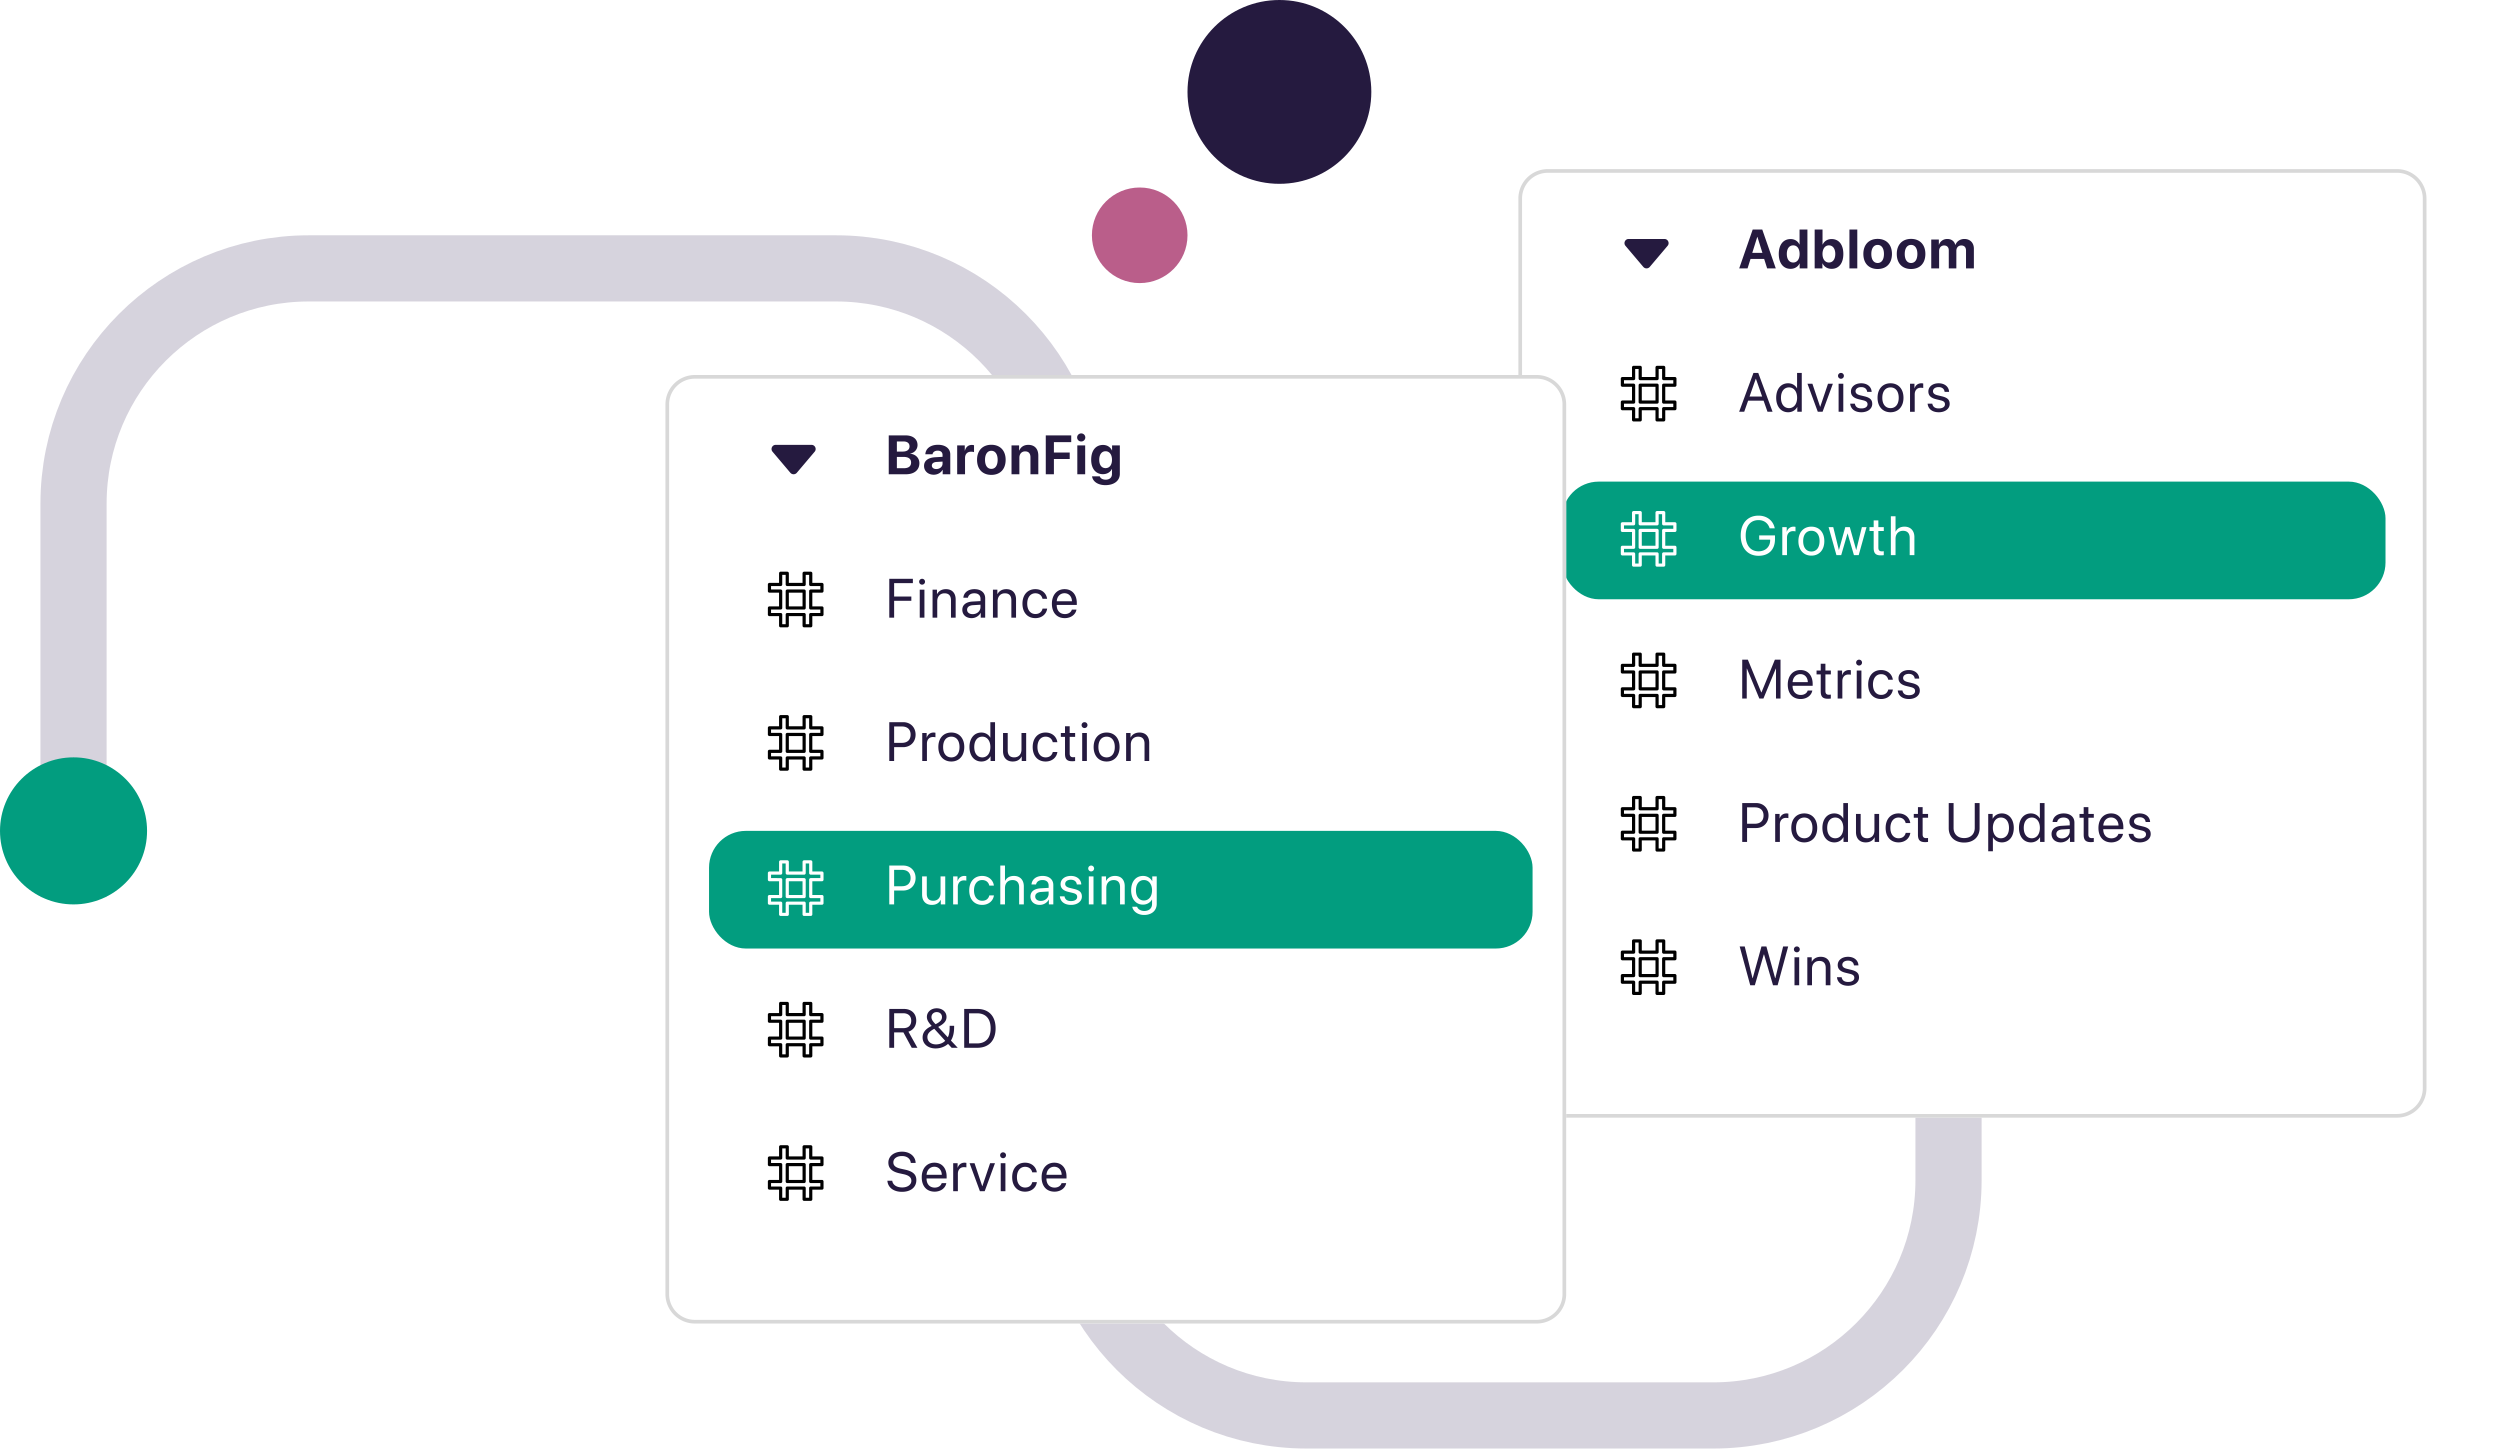 <svg fill="none" xmlns="http://www.w3.org/2000/svg" viewBox="0 0 680 394">
  <path d="M20 244.016V137c0-35.346 28.654-64 64-64h143.385c35.346 0 64 28.654 64 64v184c0 35.346 28.653 64 64 64H466c35.346 0 64-28.654 64-64V73" stroke="#D6D3DD" stroke-width="18"/>
  <circle cx="20" cy="226" r="20" fill="#029D7F"/>
  <g filter="url(#K56-3J_dka)">
    <path fill-rule="evenodd" clip-rule="evenodd" d="M413 44a8 8 0 018-8h231a8 8 0 018 8v242a8 8 0 01-8 8H421a8 8 0 01-8-8V44z" fill="#fff"/>
    <path d="M421 36.5h231a7.5 7.5 0 017.5 7.5v242a7.5 7.5 0 01-7.5 7.5H421a7.5 7.5 0 01-7.5-7.5V44a7.5 7.5 0 017.5-7.5z" stroke="#D8D8D8"/>
  </g>
  <path d="M448.729 72.604l4.862-5.744c.619-.729.101-1.86-.871-1.86h-9.723c-.96 0-1.49 1.118-.871 1.86l4.861 5.744a1.156 1.156 0 001.742 0zM480.66 73h2.351l-3.677-10.569h-2.6L473.064 73h2.271l.806-2.564h3.713L480.66 73zm-2.688-8.547h.051l1.355 4.328h-2.761l1.355-4.328zm9.053 8.671c1.158 0 2.066-.607 2.447-1.472h.036V73h2.11V62.431h-2.139v4.065h-.044c-.381-.871-1.26-1.472-2.395-1.472-1.97 0-3.215 1.545-3.215 4.036 0 2.512 1.238 4.064 3.2 4.064zm.726-6.386c1.062 0 1.743.908 1.743 2.336 0 1.436-.681 2.33-1.743 2.33-1.077 0-1.736-.887-1.736-2.33 0-1.435.659-2.336 1.736-2.336zm10.452 6.386c1.978 0 3.186-1.523 3.186-4.05 0-2.534-1.215-4.05-3.193-4.05-1.121 0-1.992.557-2.424 1.487h-.044v-4.08h-2.139V73h2.109v-1.348h.044c.432.916 1.311 1.472 2.461 1.472zm-.739-6.386c1.062 0 1.735.908 1.735 2.336 0 1.436-.666 2.33-1.735 2.33-1.04 0-1.744-.909-1.744-2.33 0-1.406.711-2.336 1.744-2.336zM503.046 73h2.138V62.431h-2.138V73zm7.677.168c2.373 0 3.889-1.516 3.889-4.101 0-2.549-1.538-4.087-3.889-4.087-2.352 0-3.89 1.545-3.89 4.087 0 2.578 1.516 4.102 3.89 4.102zm0-1.633c-1.055 0-1.722-.886-1.722-2.46 0-1.56.681-2.462 1.722-2.462 1.04 0 1.713.901 1.713 2.461 0 1.575-.666 2.461-1.713 2.461zm9.09 1.633c2.373 0 3.889-1.516 3.889-4.101 0-2.549-1.538-4.087-3.889-4.087s-3.889 1.545-3.889 4.087c0 2.578 1.516 4.102 3.889 4.102zm0-1.633c-1.055 0-1.721-.886-1.721-2.46 0-1.56.681-2.462 1.721-2.462s1.714.901 1.714 2.461c0 1.575-.667 2.461-1.714 2.461zM525.3 73h2.139v-4.739c0-.879.549-1.494 1.362-1.494.791 0 1.267.498 1.267 1.34V73h2.058v-4.768c0-.872.535-1.465 1.348-1.465.827 0 1.281.498 1.281 1.406V73h2.139v-5.361c0-1.582-1.033-2.637-2.571-2.637-1.15 0-2.087.623-2.439 1.611h-.044c-.263-1.025-1.054-1.611-2.19-1.611-1.069 0-1.911.623-2.241 1.567h-.044v-1.42H525.3V73zm-44.545 39h1.384l-3.896-10.569h-1.304L473.042 112h1.385l1.062-3.025h4.204l1.062 3.025zm-3.186-8.965h.044l1.692 4.819h-3.428l1.692-4.819zm8.812 9.097c1.099 0 1.97-.542 2.461-1.421h.022V112h1.216v-10.569h-1.275v4.19h-.029c-.454-.835-1.333-1.37-2.424-1.37-1.919 0-3.23 1.553-3.23 3.94 0 2.388 1.318 3.941 3.259 3.941zm.242-6.76c1.311 0 2.19 1.12 2.19 2.819 0 1.707-.879 2.82-2.19 2.82-1.348 0-2.198-1.091-2.198-2.82 0-1.721.85-2.819 2.198-2.819zm11.917-.989h-1.325l-2.11 6.262h-.029l-2.102-6.262h-1.341l2.806 7.617h1.303l2.798-7.617zm1.561 7.617h1.275v-7.617h-1.275V112zm.638-8.972a.796.796 0 00.798-.799.791.791 0 00-.798-.798.796.796 0 00-.799.798.8.8 0 00.799.799zm2.718 3.457c0 1.098.696 1.765 2.131 2.109l1.209.293c.871.213 1.172.528 1.172 1.077 0 .688-.638 1.128-1.67 1.128-1.033 0-1.619-.418-1.773-1.289h-1.274c.146 1.428 1.26 2.329 3.047 2.329 1.699 0 2.951-.938 2.951-2.263 0-1.092-.556-1.692-2.094-2.066l-1.209-.293c-.849-.205-1.238-.564-1.238-1.091 0-.667.616-1.128 1.546-1.128.937 0 1.523.491 1.618 1.289h1.216c-.051-1.348-1.164-2.329-2.834-2.329-1.648 0-2.798.93-2.798 2.234zm10.768 5.647c2.102 0 3.523-1.516 3.523-3.941 0-2.431-1.421-3.94-3.523-3.94-2.11 0-3.531 1.509-3.531 3.94 0 2.425 1.421 3.941 3.531 3.941zm0-1.121c-1.348 0-2.234-1.025-2.234-2.82 0-1.794.886-2.819 2.234-2.819 1.347 0 2.226 1.025 2.226 2.819 0 1.795-.879 2.82-2.226 2.82zm5.303.989h1.275v-4.746c0-1.077.644-1.787 1.633-1.787.308 0 .579.036.681.073v-1.238c-.102-.014-.293-.051-.512-.051-.894 0-1.597.535-1.846 1.377h-.029v-1.245h-1.202V112zm4.989-5.515c0 1.098.696 1.765 2.132 2.109l1.208.293c.872.213 1.172.528 1.172 1.077 0 .688-.637 1.128-1.67 1.128s-1.619-.418-1.772-1.289h-1.275c.147 1.428 1.26 2.329 3.047 2.329 1.699 0 2.952-.938 2.952-2.263 0-1.092-.557-1.692-2.095-2.066l-1.209-.293c-.849-.205-1.237-.564-1.237-1.091 0-.667.615-1.128 1.545-1.128.938 0 1.523.491 1.619 1.289h1.216c-.052-1.348-1.165-2.329-2.835-2.329-1.648 0-2.798.93-2.798 2.234z" fill="#251A3F"/>
  <path d="M450.724 104.343c.24 0 .432.193.432.433v4.589a.432.432 0 01-.432.433h-4.588a.433.433 0 01-.433-.433v-4.589c0-.24.193-.433.433-.433h4.588zm-.433 4.59v-3.725h-3.723v3.725h3.723z" fill="#000"/>
  <path d="M444.338 104.343c.24 0 .433.193.433.433v4.589a.433.433 0 01-.433.433h-2.613v.93h2.612c.24 0 .433.195.433.433v2.615h.932l.001-2.615c0-.238.192-.433.432-.433h4.588c.24 0 .433.195.433.433v2.615h.933l-.001-2.615c0-.238.192-.433.432-.433h2.615v-.93h-2.615a.432.432 0 01-.432-.433v-4.589c0-.24.192-.433.432-.433h2.615v-.932l-2.615-.001a.43.43 0 01-.432-.432v-2.613h-.932v2.613c0 .24-.193.432-.433.432h-4.588a.43.43 0 01-.432-.432v-2.613h-.932v2.613c0 .24-.193.432-.433.432h-2.613v.932l2.613.001zm11.663 5.022v1.796c0 .24-.195.433-.433.433h-2.615v2.615a.433.433 0 01-.433.432h-1.797a.434.434 0 01-.433-.432v-2.615h-3.722v2.615a.434.434 0 01-.433.432h-1.797a.434.434 0 01-.433-.432v-2.615h-2.613a.432.432 0 01-.433-.433v-1.796c0-.24.193-.432.433-.432h2.612l.001-3.725h-2.613a.432.432 0 01-.433-.432v-1.797c0-.239.193-.433.433-.433h2.612l.001-2.613c0-.24.195-.433.433-.433h1.797c.238 0 .433.193.433.433v2.612h3.722v-2.612c0-.24.195-.433.433-.433h1.798c.238 0 .433.193.433.433v2.612h2.615c.238 0 .432.194.432.433v1.797a.433.433 0 01-.432.432l-2.616.001v3.725h2.615c.238 0 .432.192.432.432h.001z" fill="#000"/>
  <rect x="424.859" y="131" width="224" height="32" rx="10" fill="#029D7F"/>
  <path d="M482.798 146.627v-1.003h-4.299v1.157h2.981v.191c0 1.772-1.289 2.988-3.164 2.988-2.153 0-3.486-1.648-3.486-4.307 0-2.614 1.311-4.182 3.486-4.182 1.487 0 2.593.813 3.032 2.241h1.384c-.395-2.102-2.131-3.457-4.416-3.457-2.959 0-4.841 2.102-4.841 5.406 0 3.361 1.889 5.515 4.841 5.515 2.82 0 4.482-1.692 4.482-4.549zm1.986 4.373h1.275v-4.746c0-1.077.644-1.787 1.633-1.787.308 0 .579.036.681.073v-1.238c-.102-.014-.293-.051-.513-.051-.893 0-1.596.535-1.845 1.377h-.03v-1.245h-1.201V151zm7.911.132c2.103 0 3.523-1.516 3.523-3.941 0-2.431-1.42-3.94-3.523-3.94-2.109 0-3.53 1.509-3.53 3.94 0 2.425 1.421 3.941 3.53 3.941zm0-1.121c-1.347 0-2.233-1.025-2.233-2.82 0-1.794.886-2.819 2.233-2.819 1.348 0 2.227 1.025 2.227 2.819 0 1.795-.879 2.82-2.227 2.82zm14.994-6.628h-1.26l-1.523 6.196h-.029l-1.729-6.196h-1.23l-1.721 6.196h-.03l-1.523-6.196h-1.267l2.131 7.617h1.296l1.714-5.896h.03l1.721 5.896h1.296l2.124-7.617zm1.95-1.839v1.839h-1.136v1.047h1.136v4.592c0 1.465.542 2.037 1.94 2.037.301 0 .652-.022.806-.059v-1.069a5.16 5.16 0 01-.527.036c-.652 0-.945-.315-.945-1.01v-4.527h1.479v-1.047h-1.479v-1.839h-1.274zm4.673 9.456h1.275v-4.438c0-1.319.784-2.183 2.051-2.183 1.193 0 1.801.725 1.801 1.933V151h1.275v-4.922c0-1.699-1.011-2.827-2.681-2.827-1.157 0-1.992.498-2.417 1.348h-.029v-4.168h-1.275V151zm-63.588-7.157c.24 0 .432.193.432.433v4.589a.432.432 0 01-.432.433h-4.588a.433.433 0 01-.433-.433v-4.589c0-.24.193-.433.433-.433h4.588zm-.433 4.59v-3.725h-3.723v3.725h3.723z" fill="#fff"/>
  <path d="M444.338 143.843c.24 0 .433.193.433.433v4.589a.433.433 0 01-.433.433h-2.613v.93h2.612c.24 0 .433.195.433.433v2.615h.932l.001-2.615c0-.238.192-.433.432-.433h4.588c.24 0 .433.195.433.433v2.615h.933l-.001-2.615c0-.238.192-.433.432-.433h2.615v-.93h-2.615a.432.432 0 01-.432-.433v-4.589c0-.24.192-.433.432-.433h2.615v-.932l-2.615-.001a.43.43 0 01-.432-.432v-2.613h-.932v2.613c0 .24-.193.432-.433.432h-4.588a.43.43 0 01-.432-.432v-2.613h-.932v2.613c0 .24-.193.432-.433.432h-2.613v.932l2.613.001zm11.663 5.022v1.796c0 .24-.195.433-.433.433h-2.615v2.615a.433.433 0 01-.433.432h-1.797a.434.434 0 01-.433-.432v-2.615h-3.722v2.615a.434.434 0 01-.433.432h-1.797a.434.434 0 01-.433-.432v-2.615h-2.613a.432.432 0 01-.433-.433v-1.796c0-.24.193-.432.433-.432h2.612l.001-3.725h-2.613a.432.432 0 01-.433-.432v-1.797c0-.239.193-.433.433-.433h2.612l.001-2.613c0-.24.195-.433.433-.433h1.797c.238 0 .433.193.433.433v2.612h3.722v-2.612c0-.24.195-.433.433-.433h1.798c.238 0 .433.193.433.433v2.612h2.615c.238 0 .432.194.432.433v1.797a.433.433 0 01-.432.432l-2.616.001v3.725h2.615c.238 0 .432.192.432.432h.001z" fill="#fff"/>
  <path d="M484.3 190v-10.569h-1.531l-3.647 8.892h-.059l-3.647-8.892h-1.531V190h1.23v-8.145h.052l3.369 8.145h1.113l3.369-8.145h.051V190h1.231zm5.399-6.643c1.201 0 1.999.908 2.029 2.183h-4.139c.081-1.268.916-2.183 2.11-2.183zm1.999 4.46c-.212.718-.923 1.209-1.889 1.209-1.37 0-2.227-.96-2.227-2.417v-.073h5.464v-.484c0-2.307-1.267-3.801-3.325-3.801-2.102 0-3.45 1.604-3.45 3.97 0 2.395 1.326 3.911 3.508 3.911 1.663 0 2.952-.982 3.172-2.315h-1.253zm3.539-7.273v1.839h-1.135v1.047h1.135v4.592c0 1.465.542 2.037 1.941 2.037.3 0 .652-.022.806-.059v-1.069a5.16 5.16 0 01-.528.036c-.652 0-.945-.315-.945-1.01v-4.527h1.48v-1.047h-1.48v-1.839h-1.274zm4.608 9.456h1.274v-4.746c0-1.077.645-1.787 1.634-1.787.307 0 .578.036.681.073v-1.238c-.103-.014-.293-.051-.513-.051-.893 0-1.597.535-1.846 1.377h-.029v-1.245h-1.201V190zm5.187 0h1.274v-7.617h-1.274V190zm.637-8.972a.795.795 0 00.798-.799.79.79 0 00-.798-.798.796.796 0 00-.799.798.8.8 0 00.799.799zm9.178 3.852c-.161-1.369-1.296-2.629-3.201-2.629-2.102 0-3.501 1.538-3.501 3.94 0 2.454 1.407 3.941 3.516 3.941 1.729 0 3.003-1.07 3.201-2.586h-1.253c-.219.916-.901 1.465-1.941 1.465-1.318 0-2.226-1.047-2.226-2.82 0-1.728.893-2.819 2.212-2.819 1.12 0 1.765.681 1.948 1.508h1.245zm1.547-.395c0 1.098.695 1.765 2.131 2.109l1.208.293c.872.213 1.172.528 1.172 1.077 0 .688-.637 1.128-1.67 1.128-1.032 0-1.618-.418-1.772-1.289h-1.274c.146 1.428 1.259 2.329 3.046 2.329 1.7 0 2.952-.938 2.952-2.263 0-1.092-.557-1.692-2.095-2.066l-1.208-.293c-.85-.205-1.238-.564-1.238-1.091 0-.667.615-1.128 1.545-1.128.938 0 1.524.491 1.619 1.289h1.216c-.051-1.348-1.165-2.329-2.835-2.329-1.648 0-2.797.93-2.797 2.234z" fill="#251A3F"/>
  <path d="M450.724 182.343c.24 0 .432.193.432.433v4.589a.432.432 0 01-.432.433h-4.588a.433.433 0 01-.433-.433v-4.589c0-.24.193-.433.433-.433h4.588zm-.433 4.59v-3.725h-3.723v3.725h3.723z" fill="#000"/>
  <path d="M444.338 182.343c.24 0 .433.193.433.433v4.589a.433.433 0 01-.433.433h-2.613v.93h2.612c.24 0 .433.195.433.433v2.615h.932l.001-2.615c0-.238.192-.433.432-.433h4.588c.24 0 .433.195.433.433v2.615h.933l-.001-2.615c0-.238.192-.433.432-.433h2.615v-.93h-2.615a.432.432 0 01-.432-.433v-4.589c0-.24.192-.433.432-.433h2.615v-.932l-2.615-.001a.43.43 0 01-.432-.432v-2.613h-.932v2.613c0 .24-.193.432-.433.432h-4.588a.43.43 0 01-.432-.432v-2.613h-.932v2.613c0 .24-.193.432-.433.432h-2.613v.932l2.613.001zm11.663 5.022v1.796c0 .24-.195.433-.433.433h-2.615v2.615a.433.433 0 01-.433.432h-1.797a.434.434 0 01-.433-.432v-2.615h-3.722v2.615a.434.434 0 01-.433.432h-1.797a.434.434 0 01-.433-.432v-2.615h-2.613a.432.432 0 01-.433-.433v-1.796c0-.24.193-.432.433-.432h2.612l.001-3.725h-2.613a.432.432 0 01-.433-.432v-1.797c0-.239.193-.433.433-.433h2.612l.001-2.613c0-.24.195-.433.433-.433h1.797c.238 0 .433.193.433.433v2.612h3.722v-2.612c0-.24.195-.433.433-.433h1.798c.238 0 .433.193.433.433v2.612h2.615c.238 0 .432.194.432.433v1.797a.433.433 0 01-.432.432l-2.616.001v3.725h2.615c.238 0 .432.192.432.432h.001z" fill="#000"/>
  <path d="M473.885 218.431V229h1.318v-3.772h2.439c1.985 0 3.399-1.399 3.399-3.406 0-1.999-1.399-3.391-3.384-3.391h-3.772zm1.318 1.172h2.109c1.517 0 2.374.82 2.374 2.219 0 1.407-.865 2.234-2.374 2.234h-2.109v-4.453zm7.648 9.397h1.274v-4.746c0-1.077.645-1.787 1.633-1.787.308 0 .579.036.682.073v-1.238c-.103-.014-.293-.051-.513-.051-.894 0-1.597.535-1.846 1.377h-.029v-1.245h-1.201V229zm7.911.132c2.102 0 3.523-1.516 3.523-3.941 0-2.431-1.421-3.94-3.523-3.94-2.109 0-3.53 1.509-3.53 3.94 0 2.425 1.421 3.941 3.53 3.941zm0-1.121c-1.348 0-2.234-1.025-2.234-2.82 0-1.794.886-2.819 2.234-2.819 1.348 0 2.226 1.025 2.226 2.819 0 1.795-.878 2.82-2.226 2.82zm8.189 1.121c1.099 0 1.971-.542 2.461-1.421h.022V229h1.216v-10.569h-1.274v4.19h-.03c-.454-.835-1.333-1.37-2.424-1.37-1.919 0-3.23 1.553-3.23 3.94 0 2.388 1.319 3.941 3.259 3.941zm.242-6.76c1.311 0 2.19 1.12 2.19 2.819 0 1.707-.879 2.82-2.19 2.82-1.348 0-2.197-1.091-2.197-2.82 0-1.721.849-2.819 2.197-2.819zm11.925-.989h-1.274v4.475c0 1.296-.747 2.146-1.985 2.146-1.179 0-1.758-.667-1.758-1.904v-4.717h-1.274v4.944c0 1.728.974 2.805 2.636 2.805 1.172 0 1.963-.491 2.417-1.37h.03V229h1.208v-7.617zm8.475 2.497c-.161-1.369-1.296-2.629-3.2-2.629-2.103 0-3.501 1.538-3.501 3.94 0 2.454 1.406 3.941 3.515 3.941 1.729 0 3.003-1.07 3.201-2.586h-1.253c-.219.916-.9 1.465-1.941 1.465-1.318 0-2.226-1.047-2.226-2.82 0-1.728.893-2.819 2.212-2.819 1.12 0 1.765.681 1.948 1.508h1.245zm2.089-4.336v1.839h-1.136v1.047h1.136v4.592c0 1.465.542 2.037 1.941 2.037.3 0 .651-.022.805-.059v-1.069a5.16 5.16 0 01-.527.036c-.652 0-.945-.315-.945-1.01v-4.527h1.48v-1.047h-1.48v-1.839h-1.274zm9.692-1.113h-1.319v6.863c0 2.256 1.575 3.882 4.197 3.882s4.197-1.626 4.197-3.882v-6.863h-1.318v6.775c0 1.597-1.048 2.754-2.879 2.754s-2.878-1.157-2.878-2.754v-6.775zm13.118 2.82c-1.105 0-1.992.564-2.46 1.421h-.03v-1.289h-1.208v10.159h1.274v-3.78h.029c.455.835 1.333 1.37 2.425 1.37 1.919 0 3.23-1.553 3.23-3.941 0-2.387-1.319-3.94-3.26-3.94zm-.249 6.76c-1.303 0-2.182-1.12-2.182-2.82 0-1.691.879-2.819 2.182-2.819 1.355 0 2.205 1.098 2.205 2.819 0 1.729-.85 2.82-2.205 2.82zm8.175 1.121c1.099 0 1.971-.542 2.461-1.421h.022V229h1.216v-10.569h-1.274v4.19h-.03c-.454-.835-1.333-1.37-2.424-1.37-1.919 0-3.23 1.553-3.23 3.94 0 2.388 1.318 3.941 3.259 3.941zm.242-6.76c1.311 0 2.19 1.12 2.19 2.819 0 1.707-.879 2.82-2.19 2.82-1.348 0-2.197-1.091-2.197-2.82 0-1.721.849-2.819 2.197-2.819zm8.182 5.676c-.915 0-1.523-.476-1.523-1.201 0-.718.586-1.172 1.611-1.238l2.036-.125v.623c0 1.099-.923 1.941-2.124 1.941zm-.285 1.084c1.025 0 1.992-.571 2.446-1.443h.029V229h1.209v-5.266c0-1.516-1.128-2.483-2.915-2.483-1.802 0-2.93 1.011-3.018 2.329h1.231c.161-.747.776-1.208 1.757-1.208 1.055 0 1.67.556 1.67 1.486v.638l-2.182.124c-1.758.103-2.762.923-2.762 2.227 0 1.369 1.019 2.285 2.535 2.285zm6.204-9.588v1.839h-1.135v1.047h1.135v4.592c0 1.465.542 2.037 1.941 2.037.301 0 .652-.022.806-.059v-1.069a5.16 5.16 0 01-.527.036c-.652 0-.945-.315-.945-1.01v-4.527h1.479v-1.047h-1.479v-1.839h-1.275zm7.443 2.813c1.201 0 1.999.908 2.029 2.183h-4.139c.081-1.268.916-2.183 2.11-2.183zm1.999 4.46c-.212.718-.923 1.209-1.889 1.209-1.37 0-2.227-.96-2.227-2.417v-.073h5.464v-.484c0-2.307-1.267-3.801-3.325-3.801-2.102 0-3.45 1.604-3.45 3.97 0 2.395 1.326 3.911 3.508 3.911 1.663 0 2.952-.982 3.172-2.315h-1.253zm2.997-3.332c0 1.098.696 1.765 2.131 2.109l1.209.293c.871.213 1.172.528 1.172 1.077 0 .688-.638 1.128-1.67 1.128-1.033 0-1.619-.418-1.773-1.289h-1.274c.146 1.428 1.26 2.329 3.047 2.329 1.699 0 2.951-.938 2.951-2.263 0-1.092-.556-1.692-2.094-2.066l-1.209-.293c-.849-.205-1.238-.564-1.238-1.091 0-.667.616-1.128 1.546-1.128.937 0 1.523.491 1.618 1.289h1.216c-.051-1.348-1.164-2.329-2.834-2.329-1.648 0-2.798.93-2.798 2.234z" fill="#251A3F"/>
  <path d="M450.724 221.343c.24 0 .432.193.432.433v4.589a.432.432 0 01-.432.433h-4.588a.433.433 0 01-.433-.433v-4.589c0-.24.193-.433.433-.433h4.588zm-.433 4.59v-3.725h-3.723v3.725h3.723z" fill="#000"/>
  <path d="M444.338 221.343c.24 0 .433.193.433.433v4.589a.433.433 0 01-.433.433h-2.613v.93h2.612c.24 0 .433.195.433.433v2.615h.932l.001-2.615c0-.238.192-.433.432-.433h4.588c.24 0 .433.195.433.433v2.615h.933l-.001-2.615c0-.238.192-.433.432-.433h2.615v-.93h-2.615a.432.432 0 01-.432-.433v-4.589c0-.24.192-.433.432-.433h2.615v-.932l-2.615-.001a.43.43 0 01-.432-.432v-2.613h-.932v2.613c0 .24-.193.432-.433.432h-4.588a.43.43 0 01-.432-.432v-2.613h-.932v2.613c0 .24-.193.432-.433.432h-2.613v.932l2.613.001zm11.663 5.022v1.796c0 .24-.195.433-.433.433h-2.615v2.615a.433.433 0 01-.433.432h-1.797a.434.434 0 01-.433-.432v-2.615h-3.722v2.615a.434.434 0 01-.433.432h-1.797a.434.434 0 01-.433-.432v-2.615h-2.613a.432.432 0 01-.433-.433v-1.796c0-.24.193-.432.433-.432h2.612l.001-3.725h-2.613a.432.432 0 01-.433-.432v-1.797c0-.239.193-.433.433-.433h2.612l.001-2.613c0-.24.195-.433.433-.433h1.797c.238 0 .433.193.433.433v2.612h3.722v-2.612c0-.24.195-.433.433-.433h1.798c.238 0 .433.193.433.433v2.612h2.615c.238 0 .432.194.432.433v1.797a.433.433 0 01-.432.432l-2.616.001v3.725h2.615c.238 0 .432.192.432.432h.001z" fill="#000"/>
  <path d="M479.751 259.614h.074l2.439 8.386h1.245l2.878-10.569h-1.377l-2.116 8.628h-.059l-2.38-8.628h-1.333l-2.381 8.628h-.058l-2.117-8.628h-1.377L476.067 268h1.245l2.439-8.386zm8.351 8.386h1.275v-7.617h-1.275V268zm.637-8.972a.796.796 0 00.799-.799.792.792 0 00-.799-.798.796.796 0 00-.798.798.8.8 0 00.798.799zM491.59 268h1.274v-4.482c0-1.289.784-2.139 1.985-2.139 1.172 0 1.75.674 1.75 1.904V268h1.275v-4.944c0-1.728-.967-2.805-2.637-2.805-1.179 0-1.992.527-2.417 1.348h-.029v-1.216h-1.201V268zm8.27-5.515c0 1.098.695 1.765 2.131 2.109l1.208.293c.872.213 1.172.528 1.172 1.077 0 .688-.637 1.128-1.67 1.128-1.032 0-1.618-.418-1.772-1.289h-1.274c.146 1.428 1.259 2.329 3.046 2.329 1.7 0 2.952-.938 2.952-2.263 0-1.092-.557-1.692-2.095-2.066l-1.208-.293c-.85-.205-1.238-.564-1.238-1.091 0-.667.615-1.128 1.545-1.128.938 0 1.524.491 1.619 1.289h1.216c-.051-1.348-1.165-2.329-2.835-2.329-1.647 0-2.797.93-2.797 2.234z" fill="#251A3F"/>
  <path d="M450.724 260.343c.24 0 .432.193.432.433v4.589a.432.432 0 01-.432.433h-4.588a.433.433 0 01-.433-.433v-4.589c0-.24.193-.433.433-.433h4.588zm-.433 4.59v-3.725h-3.723v3.725h3.723z" fill="#000"/>
  <path d="M444.338 260.343c.24 0 .433.193.433.433v4.589a.433.433 0 01-.433.433h-2.613v.93h2.612c.24 0 .433.195.433.433v2.615h.932l.001-2.615c0-.238.192-.433.432-.433h4.588c.24 0 .433.195.433.433v2.615h.933l-.001-2.615c0-.238.192-.433.432-.433h2.615v-.93h-2.615a.432.432 0 01-.432-.433v-4.589c0-.24.192-.433.432-.433h2.615v-.932l-2.615-.001a.43.43 0 01-.432-.432v-2.613h-.932v2.613c0 .24-.193.432-.433.432h-4.588a.43.43 0 01-.432-.432v-2.613h-.932v2.613c0 .24-.193.432-.433.432h-2.613v.932l2.613.001zm11.663 5.022v1.796c0 .24-.195.433-.433.433h-2.615v2.615a.433.433 0 01-.433.432h-1.797a.434.434 0 01-.433-.432v-2.615h-3.722v2.615a.434.434 0 01-.433.432h-1.797a.434.434 0 01-.433-.432v-2.615h-2.613a.432.432 0 01-.433-.433v-1.796c0-.24.193-.432.433-.432h2.612l.001-3.725h-2.613a.432.432 0 01-.433-.432v-1.797c0-.239.193-.433.433-.433h2.612l.001-2.613c0-.24.195-.433.433-.433h1.797c.238 0 .433.193.433.433v2.612h3.722v-2.612c0-.24.195-.433.433-.433h1.798c.238 0 .433.193.433.433v2.612h2.615c.238 0 .432.194.432.433v1.797a.433.433 0 01-.432.432l-2.616.001v3.725h2.615c.238 0 .432.192.432.432h.001z" fill="#000"/>
  <g filter="url(#K56-3J_dkb)">
    <path fill-rule="evenodd" clip-rule="evenodd" d="M181 100a8 8 0 018-8h229a8 8 0 018 8v242a8 8 0 01-8 8H189a8 8 0 01-8-8V100z" fill="#fff"/>
    <path d="M189 92.5h229a7.5 7.5 0 017.5 7.5v242a7.5 7.5 0 01-7.5 7.5H189a7.5 7.5 0 01-7.5-7.5V100a7.5 7.5 0 017.5-7.5z" stroke="#D8D8D8"/>
  </g>
  <path d="M216.729 128.604l4.862-5.744c.619-.729.101-1.86-.871-1.86h-9.723c-.96 0-1.49 1.118-.871 1.86l4.861 5.744a1.156 1.156 0 001.742 0zm29.689.396c2.256 0 3.655-1.165 3.655-3.025 0-1.399-1.054-2.446-2.49-2.556v-.059a2.33 2.33 0 001.985-2.292c0-1.619-1.245-2.637-3.23-2.637h-4.6V129h4.68zm-2.468-8.921h1.817c1.032 0 1.626.483 1.626 1.333 0 .894-.674 1.414-1.853 1.414h-1.59v-2.747zm0 7.273v-3.069h1.853c1.304 0 2.014.528 2.014 1.516 0 1.011-.688 1.553-1.963 1.553h-1.904zm10.724.227c-.725 0-1.209-.366-1.209-.952 0-.557.455-.916 1.253-.974l1.655-.103v.572c0 .849-.769 1.457-1.699 1.457zm-.703 1.546c.981 0 1.955-.491 2.395-1.326h.044V129h2.065v-5.398c0-1.582-1.311-2.622-3.325-2.622-2.08 0-3.376 1.047-3.457 2.571h1.956c.102-.579.607-.974 1.406-.974.805 0 1.318.424 1.318 1.157v.52l-1.977.117c-1.956.117-3.055.945-3.055 2.373 0 1.414 1.136 2.381 2.63 2.381zm6.38-.125h2.139v-4.387c0-1.106.615-1.751 1.67-1.751.307 0 .6.052.776.125v-1.883a2.215 2.215 0 00-.608-.08c-.923 0-1.589.542-1.867 1.538h-.044v-1.414h-2.066V129zm9.296.168c2.373 0 3.889-1.516 3.889-4.101 0-2.549-1.538-4.087-3.889-4.087s-3.889 1.545-3.889 4.087c0 2.578 1.516 4.101 3.889 4.101zm0-1.633c-1.055 0-1.721-.886-1.721-2.461 0-1.56.681-2.461 1.721-2.461s1.714.901 1.714 2.461c0 1.575-.667 2.461-1.714 2.461zm5.487 1.465h2.138v-4.504c0-1.018.608-1.722 1.568-1.722.959 0 1.443.586 1.443 1.612V129h2.138v-5.061c0-1.838-.981-2.937-2.724-2.937-1.209 0-2.036.571-2.454 1.545h-.044v-1.399h-2.065V129zm11.529 0v-4.16h4.299v-1.751h-4.299v-2.834h4.71v-1.824h-6.922V129h2.212zm6.366 0h2.139v-7.852h-2.139V129zm1.062-8.914c.622 0 1.113-.498 1.113-1.098a1.1 1.1 0 00-1.113-1.099 1.1 1.1 0 00-1.113 1.099c0 .6.49 1.098 1.113 1.098zm6.622 7.244c-1.062 0-1.721-.835-1.721-2.27 0-1.429.666-2.322 1.721-2.322 1.069 0 1.75.908 1.75 2.322 0 1.42-.681 2.27-1.75 2.27zm-.037 4.629c2.351 0 3.919-1.194 3.919-3.069v-7.742h-2.11v1.37h-.036c-.41-.901-1.297-1.494-2.424-1.494-1.993 0-3.223 1.531-3.223 4.021 0 2.454 1.267 3.933 3.186 3.933 1.135 0 2.058-.571 2.424-1.406h.044v1.377c0 .908-.615 1.523-1.721 1.523-.813 0-1.428-.373-1.597-.915h-2.094c.168 1.399 1.567 2.402 3.632 2.402zM243.203 168v-4.578h4.68v-1.172h-4.68v-3.632h5.098v-1.187h-6.416V168h1.318zm6.967 0h1.274v-7.617h-1.274V168zm.637-8.972a.795.795 0 00.798-.799.79.79 0 00-.798-.798.796.796 0 00-.799.798.8.8 0 00.799.799zm2.85 8.972h1.274v-4.482c0-1.289.784-2.139 1.985-2.139 1.172 0 1.751.674 1.751 1.904V168h1.274v-4.944c0-1.728-.967-2.805-2.637-2.805-1.179 0-1.992.527-2.417 1.348h-.029v-1.216h-1.201V168zm10.914-.952c-.915 0-1.523-.476-1.523-1.201 0-.718.586-1.172 1.611-1.238l2.036-.125v.623c0 1.099-.923 1.941-2.124 1.941zm-.286 1.084c1.026 0 1.993-.571 2.447-1.443h.029V168h1.208v-5.266c0-1.516-1.127-2.483-2.915-2.483-1.801 0-2.929 1.011-3.017 2.329h1.23c.161-.747.777-1.208 1.758-1.208 1.055 0 1.67.556 1.67 1.486v.638l-2.183.124c-1.757.103-2.761.923-2.761 2.227 0 1.369 1.018 2.285 2.534 2.285zm5.795-.132h1.274v-4.482c0-1.289.784-2.139 1.985-2.139 1.172 0 1.751.674 1.751 1.904V168h1.274v-4.944c0-1.728-.967-2.805-2.637-2.805-1.179 0-1.992.527-2.417 1.348h-.029v-1.216h-1.201V168zm14.73-5.12c-.161-1.369-1.296-2.629-3.201-2.629-2.102 0-3.501 1.538-3.501 3.94 0 2.454 1.407 3.941 3.516 3.941 1.728 0 3.003-1.07 3.201-2.586h-1.253c-.22.916-.901 1.465-1.941 1.465-1.318 0-2.226-1.047-2.226-2.82 0-1.728.893-2.819 2.212-2.819 1.12 0 1.765.681 1.948 1.508h1.245zm4.733-1.523c1.201 0 1.999.908 2.028 2.183h-4.138c.081-1.268.916-2.183 2.11-2.183zm1.999 4.46c-.212.718-.923 1.209-1.89 1.209-1.369 0-2.226-.96-2.226-2.417v-.073h5.464v-.484c0-2.307-1.267-3.801-3.326-3.801-2.102 0-3.449 1.604-3.449 3.97 0 2.395 1.325 3.911 3.508 3.911 1.663 0 2.952-.982 3.171-2.315h-1.252z" fill="#251A3F"/>
  <path d="M218.724 160.343c.24 0 .432.193.432.433v4.589a.432.432 0 01-.432.433h-4.588a.433.433 0 01-.433-.433v-4.589c0-.24.193-.433.433-.433h4.588zm-.433 4.59v-3.725h-3.723v3.725h3.723z" fill="#000"/>
  <path d="M212.338 160.343c.24 0 .433.193.433.433v4.589a.433.433 0 01-.433.433h-2.613v.93h2.612c.24 0 .433.195.433.433v2.615h.932l.001-2.615c0-.238.192-.433.432-.433h4.588c.24 0 .433.195.433.433v2.615h.933l-.001-2.615c0-.238.192-.433.432-.433h2.615v-.93h-2.615a.432.432 0 01-.432-.433v-4.589c0-.24.192-.433.432-.433h2.615v-.932l-2.615-.001a.43.43 0 01-.432-.432v-2.613h-.932v2.613c0 .24-.193.432-.433.432h-4.588a.43.43 0 01-.432-.432v-2.613h-.932v2.613c0 .24-.193.432-.433.432h-2.613v.932l2.613.001zm11.663 5.022v1.796c0 .24-.195.433-.433.433h-2.615v2.615a.433.433 0 01-.433.432h-1.797a.434.434 0 01-.433-.432v-2.615h-3.722v2.615a.434.434 0 01-.433.432h-1.797a.434.434 0 01-.433-.432v-2.615h-2.613a.432.432 0 01-.433-.433v-1.796c0-.24.193-.432.433-.432h2.612l.001-3.725h-2.613a.432.432 0 01-.433-.432v-1.797c0-.239.193-.433.433-.433h2.612l.001-2.613c0-.24.195-.433.433-.433h1.797c.238 0 .433.193.433.433v2.612h3.722v-2.612c0-.24.195-.433.433-.433h1.798c.238 0 .433.193.433.433v2.612h2.615c.238 0 .432.194.432.433v1.797a.433.433 0 01-.432.432l-2.616.001v3.725h2.615c.238 0 .432.192.432.432h.001z" fill="#000"/>
  <path d="M241.885 196.431V207h1.318v-3.772h2.439c1.985 0 3.399-1.399 3.399-3.406 0-1.999-1.399-3.391-3.384-3.391h-3.772zm1.318 1.172h2.109c1.517 0 2.374.82 2.374 2.219 0 1.407-.865 2.234-2.374 2.234h-2.109v-4.453zm7.648 9.397h1.274v-4.746c0-1.077.645-1.787 1.633-1.787.308 0 .579.036.682.073v-1.238c-.103-.014-.293-.051-.513-.051-.894 0-1.597.535-1.846 1.377h-.029v-1.245h-1.201V207zm7.911.132c2.102 0 3.523-1.516 3.523-3.941 0-2.431-1.421-3.94-3.523-3.94-2.109 0-3.53 1.509-3.53 3.94 0 2.425 1.421 3.941 3.53 3.941zm0-1.121c-1.348 0-2.234-1.025-2.234-2.82 0-1.794.886-2.819 2.234-2.819 1.348 0 2.226 1.025 2.226 2.819 0 1.795-.878 2.82-2.226 2.82zm8.189 1.121c1.099 0 1.971-.542 2.461-1.421h.022V207h1.216v-10.569h-1.274v4.19h-.03c-.454-.835-1.333-1.37-2.424-1.37-1.919 0-3.23 1.553-3.23 3.94 0 2.388 1.319 3.941 3.259 3.941zm.242-6.76c1.311 0 2.19 1.12 2.19 2.819 0 1.707-.879 2.82-2.19 2.82-1.348 0-2.197-1.091-2.197-2.82 0-1.721.849-2.819 2.197-2.819zm11.925-.989h-1.274v4.475c0 1.296-.747 2.146-1.985 2.146-1.179 0-1.758-.667-1.758-1.904v-4.717h-1.274v4.944c0 1.728.974 2.805 2.636 2.805 1.172 0 1.963-.491 2.417-1.37h.03V207h1.208v-7.617zm8.475 2.497c-.161-1.369-1.296-2.629-3.2-2.629-2.103 0-3.501 1.538-3.501 3.94 0 2.454 1.406 3.941 3.515 3.941 1.729 0 3.003-1.07 3.201-2.586h-1.253c-.219.916-.9 1.465-1.941 1.465-1.318 0-2.226-1.047-2.226-2.82 0-1.728.893-2.819 2.212-2.819 1.12 0 1.765.681 1.948 1.508h1.245zm2.089-4.336v1.839h-1.136v1.047h1.136v4.592c0 1.465.542 2.037 1.941 2.037.3 0 .651-.022.805-.059v-1.069a5.16 5.16 0 01-.527.036c-.652 0-.945-.315-.945-1.01v-4.527h1.48v-1.047h-1.48v-1.839h-1.274zm4.674 9.456h1.274v-7.617h-1.274V207zm.637-8.972a.795.795 0 00.798-.799.79.79 0 00-.798-.798.796.796 0 00-.799.798.8.8 0 00.799.799zm6.007 9.104c2.102 0 3.523-1.516 3.523-3.941 0-2.431-1.421-3.94-3.523-3.94-2.11 0-3.531 1.509-3.531 3.94 0 2.425 1.421 3.941 3.531 3.941zm0-1.121c-1.348 0-2.234-1.025-2.234-2.82 0-1.794.886-2.819 2.234-2.819 1.347 0 2.226 1.025 2.226 2.819 0 1.795-.879 2.82-2.226 2.82zm5.304.989h1.274v-4.482c0-1.289.784-2.139 1.985-2.139 1.172 0 1.75.674 1.75 1.904V207h1.275v-4.944c0-1.728-.967-2.805-2.637-2.805-1.179 0-1.992.527-2.417 1.348h-.029v-1.216h-1.201V207z" fill="#251A3F"/>
  <path d="M218.724 199.343c.24 0 .432.193.432.433v4.589a.432.432 0 01-.432.433h-4.588a.433.433 0 01-.433-.433v-4.589c0-.24.193-.433.433-.433h4.588zm-.433 4.59v-3.725h-3.723v3.725h3.723z" fill="#000"/>
  <path d="M212.338 199.343c.24 0 .433.193.433.433v4.589a.433.433 0 01-.433.433h-2.613v.93h2.612c.24 0 .433.195.433.433v2.615h.932l.001-2.615c0-.238.192-.433.432-.433h4.588c.24 0 .433.195.433.433v2.615h.933l-.001-2.615c0-.238.192-.433.432-.433h2.615v-.93h-2.615a.432.432 0 01-.432-.433v-4.589c0-.24.192-.433.432-.433h2.615v-.932l-2.615-.001a.43.43 0 01-.432-.432v-2.613h-.932v2.613c0 .24-.193.432-.433.432h-4.588a.43.43 0 01-.432-.432v-2.613h-.932v2.613c0 .24-.193.432-.433.432h-2.613v.932l2.613.001zm11.663 5.022v1.796c0 .24-.195.433-.433.433h-2.615v2.615a.433.433 0 01-.433.432h-1.797a.434.434 0 01-.433-.432v-2.615h-3.722v2.615a.434.434 0 01-.433.432h-1.797a.434.434 0 01-.433-.432v-2.615h-2.613a.432.432 0 01-.433-.433v-1.796c0-.24.193-.432.433-.432h2.612l.001-3.725h-2.613a.432.432 0 01-.433-.432v-1.797c0-.239.193-.433.433-.433h2.612l.001-2.613c0-.24.195-.433.433-.433h1.797c.238 0 .433.193.433.433v2.612h3.722v-2.612c0-.24.195-.433.433-.433h1.798c.238 0 .433.193.433.433v2.612h2.615c.238 0 .432.194.432.433v1.797a.433.433 0 01-.432.432l-2.616.001v3.725h2.615c.238 0 .432.192.432.432h.001z" fill="#000"/>
  <rect x="192.859" y="226" width="224" height="32" rx="10" fill="#029D7F"/>
  <path d="M241.885 235.431V246h1.318v-3.772h2.439c1.985 0 3.399-1.399 3.399-3.406 0-1.999-1.399-3.391-3.384-3.391h-3.772zm1.318 1.172h2.109c1.517 0 2.374.82 2.374 2.219 0 1.407-.865 2.234-2.374 2.234h-2.109v-4.453zm13.903 1.78h-1.275v4.475c0 1.296-.747 2.146-1.985 2.146-1.179 0-1.758-.667-1.758-1.904v-4.717h-1.274v4.944c0 1.728.974 2.805 2.637 2.805 1.172 0 1.963-.491 2.417-1.37h.029V246h1.209v-7.617zm2.147 7.617h1.274v-4.746c0-1.077.645-1.787 1.633-1.787.308 0 .579.036.681.073v-1.238c-.102-.014-.292-.051-.512-.051-.894 0-1.597.535-1.846 1.377h-.029v-1.245h-1.201V246zm11.082-5.12c-.161-1.369-1.296-2.629-3.2-2.629-2.103 0-3.501 1.538-3.501 3.94 0 2.454 1.406 3.941 3.515 3.941 1.729 0 3.003-1.07 3.201-2.586h-1.253c-.219.916-.9 1.465-1.94 1.465-1.319 0-2.227-1.047-2.227-2.82 0-1.728.894-2.819 2.212-2.819 1.12 0 1.765.681 1.948 1.508h1.245zm1.744 5.12h1.275v-4.438c0-1.319.784-2.183 2.051-2.183 1.193 0 1.801.725 1.801 1.933V246h1.275v-4.922c0-1.699-1.011-2.827-2.681-2.827-1.157 0-1.992.498-2.417 1.348h-.029v-4.168h-1.275V246zm11.024-.952c-.915 0-1.523-.476-1.523-1.201 0-.718.586-1.172 1.611-1.238l2.036-.125v.623c0 1.099-.922 1.941-2.124 1.941zm-.285 1.084c1.025 0 1.992-.571 2.446-1.443h.029V246h1.209v-5.266c0-1.516-1.128-2.483-2.915-2.483-1.802 0-2.93 1.011-3.018 2.329h1.231c.161-.747.776-1.208 1.758-1.208 1.054 0 1.669.556 1.669 1.486v.638l-2.182.124c-1.758.103-2.761.923-2.761 2.227 0 1.369 1.018 2.285 2.534 2.285zm5.662-5.647c0 1.098.696 1.765 2.132 2.109l1.208.293c.872.213 1.172.528 1.172 1.077 0 .688-.637 1.128-1.67 1.128-1.032 0-1.618-.418-1.772-1.289h-1.275c.147 1.428 1.26 2.329 3.047 2.329 1.7 0 2.952-.938 2.952-2.263 0-1.092-.557-1.692-2.095-2.066l-1.208-.293c-.85-.205-1.238-.564-1.238-1.091 0-.667.615-1.128 1.545-1.128.938 0 1.524.491 1.619 1.289h1.216c-.051-1.348-1.165-2.329-2.835-2.329-1.648 0-2.798.93-2.798 2.234zm7.677 5.515h1.275v-7.617h-1.275V246zm.638-8.972a.796.796 0 00.798-.799.791.791 0 00-.798-.798.796.796 0 00-.799.798.8.8 0 00.799.799zm2.85 8.972h1.274v-4.482c0-1.289.784-2.139 1.985-2.139 1.172 0 1.75.674 1.75 1.904V246h1.275v-4.944c0-1.728-.967-2.805-2.637-2.805-1.179 0-1.992.527-2.417 1.348h-.029v-1.216h-1.201V246zm11.5-1.062c-1.311 0-2.168-1.069-2.168-2.776 0-1.706.857-2.79 2.168-2.79 1.326 0 2.212 1.113 2.212 2.79s-.886 2.776-2.212 2.776zm.044 3.933c2.102 0 3.442-1.208 3.442-3.025v-7.463h-1.216v1.282h-.022c-.505-.887-1.399-1.414-2.475-1.414-1.97 0-3.245 1.523-3.245 3.911 0 2.366 1.275 3.897 3.215 3.897 1.07 0 1.971-.542 2.439-1.37h.03v1.201c0 1.135-.799 1.897-2.117 1.897-.952 0-1.707-.461-1.956-1.157h-1.311c.213 1.296 1.539 2.241 3.216 2.241zm-92.465-10.028c.24 0 .432.193.432.433v4.589a.432.432 0 01-.432.433h-4.588a.433.433 0 01-.433-.433v-4.589c0-.24.193-.433.433-.433h4.588zm-.433 4.59v-3.725h-3.723v3.725h3.723z" fill="#fff"/>
  <path d="M212.338 238.843c.24 0 .433.193.433.433v4.589a.433.433 0 01-.433.433h-2.613v.93h2.612c.24 0 .433.195.433.433v2.615h.932l.001-2.615c0-.238.192-.433.432-.433h4.588c.24 0 .433.195.433.433v2.615h.933l-.001-2.615c0-.238.192-.433.432-.433h2.615v-.93h-2.615a.432.432 0 01-.432-.433v-4.589c0-.24.192-.433.432-.433h2.615v-.932l-2.615-.001a.43.43 0 01-.432-.432v-2.613h-.932v2.613c0 .24-.193.432-.433.432h-4.588a.43.43 0 01-.432-.432v-2.613h-.932v2.613c0 .24-.193.432-.433.432h-2.613v.932l2.613.001zm11.663 5.022v1.796c0 .24-.195.433-.433.433h-2.615v2.615a.433.433 0 01-.433.432h-1.797a.434.434 0 01-.433-.432v-2.615h-3.722v2.615a.434.434 0 01-.433.432h-1.797a.434.434 0 01-.433-.432v-2.615h-2.613a.432.432 0 01-.433-.433v-1.796c0-.24.193-.432.433-.432h2.612l.001-3.725h-2.613a.432.432 0 01-.433-.432v-1.797c0-.239.193-.433.433-.433h2.612l.001-2.613c0-.24.195-.433.433-.433h1.797c.238 0 .433.193.433.433v2.612h3.722v-2.612c0-.24.195-.433.433-.433h1.798c.238 0 .433.193.433.433v2.612h2.615c.238 0 .432.194.432.433v1.797a.433.433 0 01-.432.432l-2.616.001v3.725h2.615c.238 0 .432.192.432.432h.001z" fill="#fff"/>
  <path d="M243.203 275.603h2.468c1.363 0 2.183.754 2.183 2.022 0 1.296-.769 2.028-2.124 2.028h-2.527v-4.05zm0 5.215h2.527l2.263 4.182h1.546l-2.447-4.387c1.326-.418 2.124-1.56 2.124-3.032 0-1.905-1.333-3.15-3.369-3.15h-3.962V285h1.318v-4.182zM258.849 285h1.655l-1.853-1.97c.579-.908.872-2.08.872-3.692v-.322h-1.216v.315c0 1.304-.161 2.168-.506 2.813l-2.614-2.82c1.611-.85 2.263-1.634 2.263-2.71 0-1.37-1.121-2.359-2.674-2.359-1.523 0-2.666 1.004-2.666 2.344 0 .769.367 1.45 1.311 2.454-.058.022-.19.095-.402.205-1.399.74-2.073 1.692-2.073 2.93 0 1.757 1.457 2.988 3.545 2.988 1.252 0 2.483-.447 3.376-1.238l.982 1.062zm-5.076-4.973a3.73 3.73 0 01.352-.191l2.973 3.26c-.564.6-1.545.981-2.49.981-1.406 0-2.358-.798-2.358-1.977 0-.813.432-1.407 1.523-2.073zm.71-1.443c-.82-.82-1.127-1.333-1.127-1.912 0-.805.593-1.384 1.428-1.384.857 0 1.435.564 1.435 1.37 0 .754-.468 1.281-1.736 1.926zm7.78-4.153V285h3.552c3.142 0 4.988-1.956 4.988-5.288 0-3.325-1.853-5.281-4.988-5.281h-3.552zm1.318 1.187h2.146c2.403 0 3.728 1.465 3.728 4.109 0 2.622-1.333 4.086-3.728 4.086h-2.146v-8.195z" fill="#251A3F"/>
  <path d="M218.724 277.343c.24 0 .432.193.432.433v4.589a.432.432 0 01-.432.433h-4.588a.433.433 0 01-.433-.433v-4.589c0-.24.193-.433.433-.433h4.588zm-.433 4.59v-3.725h-3.723v3.725h3.723z" fill="#000"/>
  <path d="M212.338 277.343c.24 0 .433.193.433.433v4.589a.433.433 0 01-.433.433h-2.613v.93h2.612c.24 0 .433.195.433.433v2.615h.932l.001-2.615c0-.238.192-.433.432-.433h4.588c.24 0 .433.195.433.433v2.615h.933l-.001-2.615c0-.238.192-.433.432-.433h2.615v-.93h-2.615a.432.432 0 01-.432-.433v-4.589c0-.24.192-.433.432-.433h2.615v-.932l-2.615-.001a.43.43 0 01-.432-.432v-2.613h-.932v2.613c0 .24-.193.432-.433.432h-4.588a.43.43 0 01-.432-.432v-2.613h-.932v2.613c0 .24-.193.432-.433.432h-2.613v.932l2.613.001zm11.663 5.022v1.796c0 .24-.195.433-.433.433h-2.615v2.615a.433.433 0 01-.433.432h-1.797a.434.434 0 01-.433-.432v-2.615h-3.722v2.615a.434.434 0 01-.433.432h-1.797a.434.434 0 01-.433-.432v-2.615h-2.613a.432.432 0 01-.433-.433v-1.796c0-.24.193-.432.433-.432h2.612l.001-3.725h-2.613a.432.432 0 01-.433-.432v-1.797c0-.239.193-.433.433-.433h2.612l.001-2.613c0-.24.195-.433.433-.433h1.797c.238 0 .433.193.433.433v2.612h3.722v-2.612c0-.24.195-.433.433-.433h1.798c.238 0 .433.193.433.433v2.612h2.615c.238 0 .432.194.432.433v1.797a.433.433 0 01-.432.432l-2.616.001v3.725h2.615c.238 0 .432.192.432.432h.001z" fill="#000"/>
  <path d="M241.372 321.166c.125 1.823 1.663 3.01 3.97 3.01 2.366 0 3.904-1.223 3.904-3.179 0-1.494-.872-2.373-3.077-2.856l-1.171-.257c-1.443-.315-2.007-.886-2.007-1.721 0-1.077 1.018-1.721 2.336-1.721 1.377 0 2.293.71 2.41 1.868h1.318c-.058-1.795-1.582-3.055-3.691-3.055-2.19 0-3.728 1.224-3.728 2.967 0 1.501.915 2.461 3.032 2.922l1.172.256c1.465.323 2.051.909 2.051 1.795 0 1.04-1.04 1.794-2.476 1.794-1.516 0-2.571-.688-2.725-1.823h-1.318zm12.767-3.809c1.201 0 2 .908 2.029 2.183h-4.138c.08-1.268.915-2.183 2.109-2.183zm2 4.46c-.213.718-.923 1.209-1.89 1.209-1.37 0-2.226-.96-2.226-2.417v-.073h5.463v-.484c0-2.307-1.267-3.801-3.325-3.801-2.102 0-3.449 1.604-3.449 3.97 0 2.395 1.325 3.911 3.508 3.911 1.662 0 2.951-.982 3.171-2.315h-1.252zm3.128 2.183h1.275v-4.746c0-1.077.644-1.787 1.633-1.787.308 0 .579.036.681.073v-1.238c-.102-.014-.293-.051-.513-.051-.893 0-1.596.535-1.845 1.377h-.03v-1.245h-1.201V324zm11.369-7.617h-1.326l-2.11 6.262h-.029l-2.102-6.262h-1.34l2.805 7.617h1.304l2.798-7.617zm1.561 7.617h1.274v-7.617h-1.274V324zm.637-8.972a.795.795 0 00.798-.799.79.79 0 00-.798-.798.795.795 0 00-.798.798.8.8 0 00.798.799zm9.178 3.852c-.161-1.369-1.296-2.629-3.201-2.629-2.102 0-3.501 1.538-3.501 3.94 0 2.454 1.407 3.941 3.516 3.941 1.729 0 3.003-1.07 3.201-2.586h-1.253c-.219.916-.901 1.465-1.941 1.465-1.318 0-2.226-1.047-2.226-2.82 0-1.728.893-2.819 2.212-2.819 1.12 0 1.765.681 1.948 1.508h1.245zm4.733-1.523c1.201 0 1.999.908 2.028 2.183h-4.138c.081-1.268.916-2.183 2.11-2.183zm1.999 4.46c-.212.718-.923 1.209-1.889 1.209-1.37 0-2.227-.96-2.227-2.417v-.073h5.464v-.484c0-2.307-1.267-3.801-3.325-3.801-2.102 0-3.45 1.604-3.45 3.97 0 2.395 1.326 3.911 3.508 3.911 1.663 0 2.952-.982 3.172-2.315h-1.253z" fill="#251A3F"/>
  <path d="M218.724 316.343c.24 0 .432.193.432.433v4.589a.432.432 0 01-.432.433h-4.588a.433.433 0 01-.433-.433v-4.589c0-.24.193-.433.433-.433h4.588zm-.433 4.59v-3.725h-3.723v3.725h3.723z" fill="#000"/>
  <path d="M212.338 316.343c.24 0 .433.193.433.433v4.589a.433.433 0 01-.433.433h-2.613v.93h2.612c.24 0 .433.195.433.433v2.615h.932l.001-2.615c0-.238.192-.433.432-.433h4.588c.24 0 .433.195.433.433v2.615h.933l-.001-2.615c0-.238.192-.433.432-.433h2.615v-.93h-2.615a.432.432 0 01-.432-.433v-4.589c0-.24.192-.433.432-.433h2.615v-.932l-2.615-.001a.43.43 0 01-.432-.432v-2.613h-.932v2.613c0 .24-.193.432-.433.432h-4.588a.43.43 0 01-.432-.432v-2.613h-.932v2.613c0 .24-.193.432-.433.432h-2.613v.932l2.613.001zm11.663 5.022v1.796c0 .24-.195.433-.433.433h-2.615v2.615a.433.433 0 01-.433.432h-1.797a.434.434 0 01-.433-.432v-2.615h-3.722v2.615a.434.434 0 01-.433.432h-1.797a.434.434 0 01-.433-.432v-2.615h-2.613a.432.432 0 01-.433-.433v-1.796c0-.24.193-.432.433-.432h2.612l.001-3.725h-2.613a.432.432 0 01-.433-.432v-1.797c0-.239.193-.433.433-.433h2.612l.001-2.613c0-.24.195-.433.433-.433h1.797c.238 0 .433.193.433.433v2.612h3.722v-2.612c0-.24.195-.433.433-.433h1.798c.238 0 .433.193.433.433v2.612h2.615c.238 0 .432.194.432.433v1.797a.433.433 0 01-.432.432l-2.616.001v3.725h2.615c.238 0 .432.192.432.432h.001z" fill="#000"/>
  <circle opacity=".8" cx="310" cy="64" r="13" fill="#A9366D"/>
  <circle cx="348" cy="25" r="25" fill="#251A3F"/>
  <defs>
    <filter id="K56-3J_dka" x="393" y="26" width="287" height="298" filterUnits="userSpaceOnUse" color-interpolation-filters="sRGB">
      <feFlood flood-opacity="0" result="BackgroundImageFix"/>
      <feColorMatrix in="SourceAlpha" values="0 0 0 0 0 0 0 0 0 0 0 0 0 0 0 0 0 0 127 0"/>
      <feOffset dy="10"/>
      <feGaussianBlur stdDeviation="10"/>
      <feColorMatrix values="0 0 0 0 0 0 0 0 0 0 0 0 0 0 0 0 0 0 0.1 0"/>
      <feBlend in2="BackgroundImageFix" result="effect1_dropShadow"/>
      <feBlend in="SourceGraphic" in2="effect1_dropShadow" result="shape"/>
    </filter>
    <filter id="K56-3J_dkb" x="161" y="82" width="285" height="298" filterUnits="userSpaceOnUse" color-interpolation-filters="sRGB">
      <feFlood flood-opacity="0" result="BackgroundImageFix"/>
      <feColorMatrix in="SourceAlpha" values="0 0 0 0 0 0 0 0 0 0 0 0 0 0 0 0 0 0 127 0"/>
      <feOffset dy="10"/>
      <feGaussianBlur stdDeviation="10"/>
      <feColorMatrix values="0 0 0 0 0 0 0 0 0 0 0 0 0 0 0 0 0 0 0.1 0"/>
      <feBlend in2="BackgroundImageFix" result="effect1_dropShadow"/>
      <feBlend in="SourceGraphic" in2="effect1_dropShadow" result="shape"/>
    </filter>
  </defs>
</svg>
